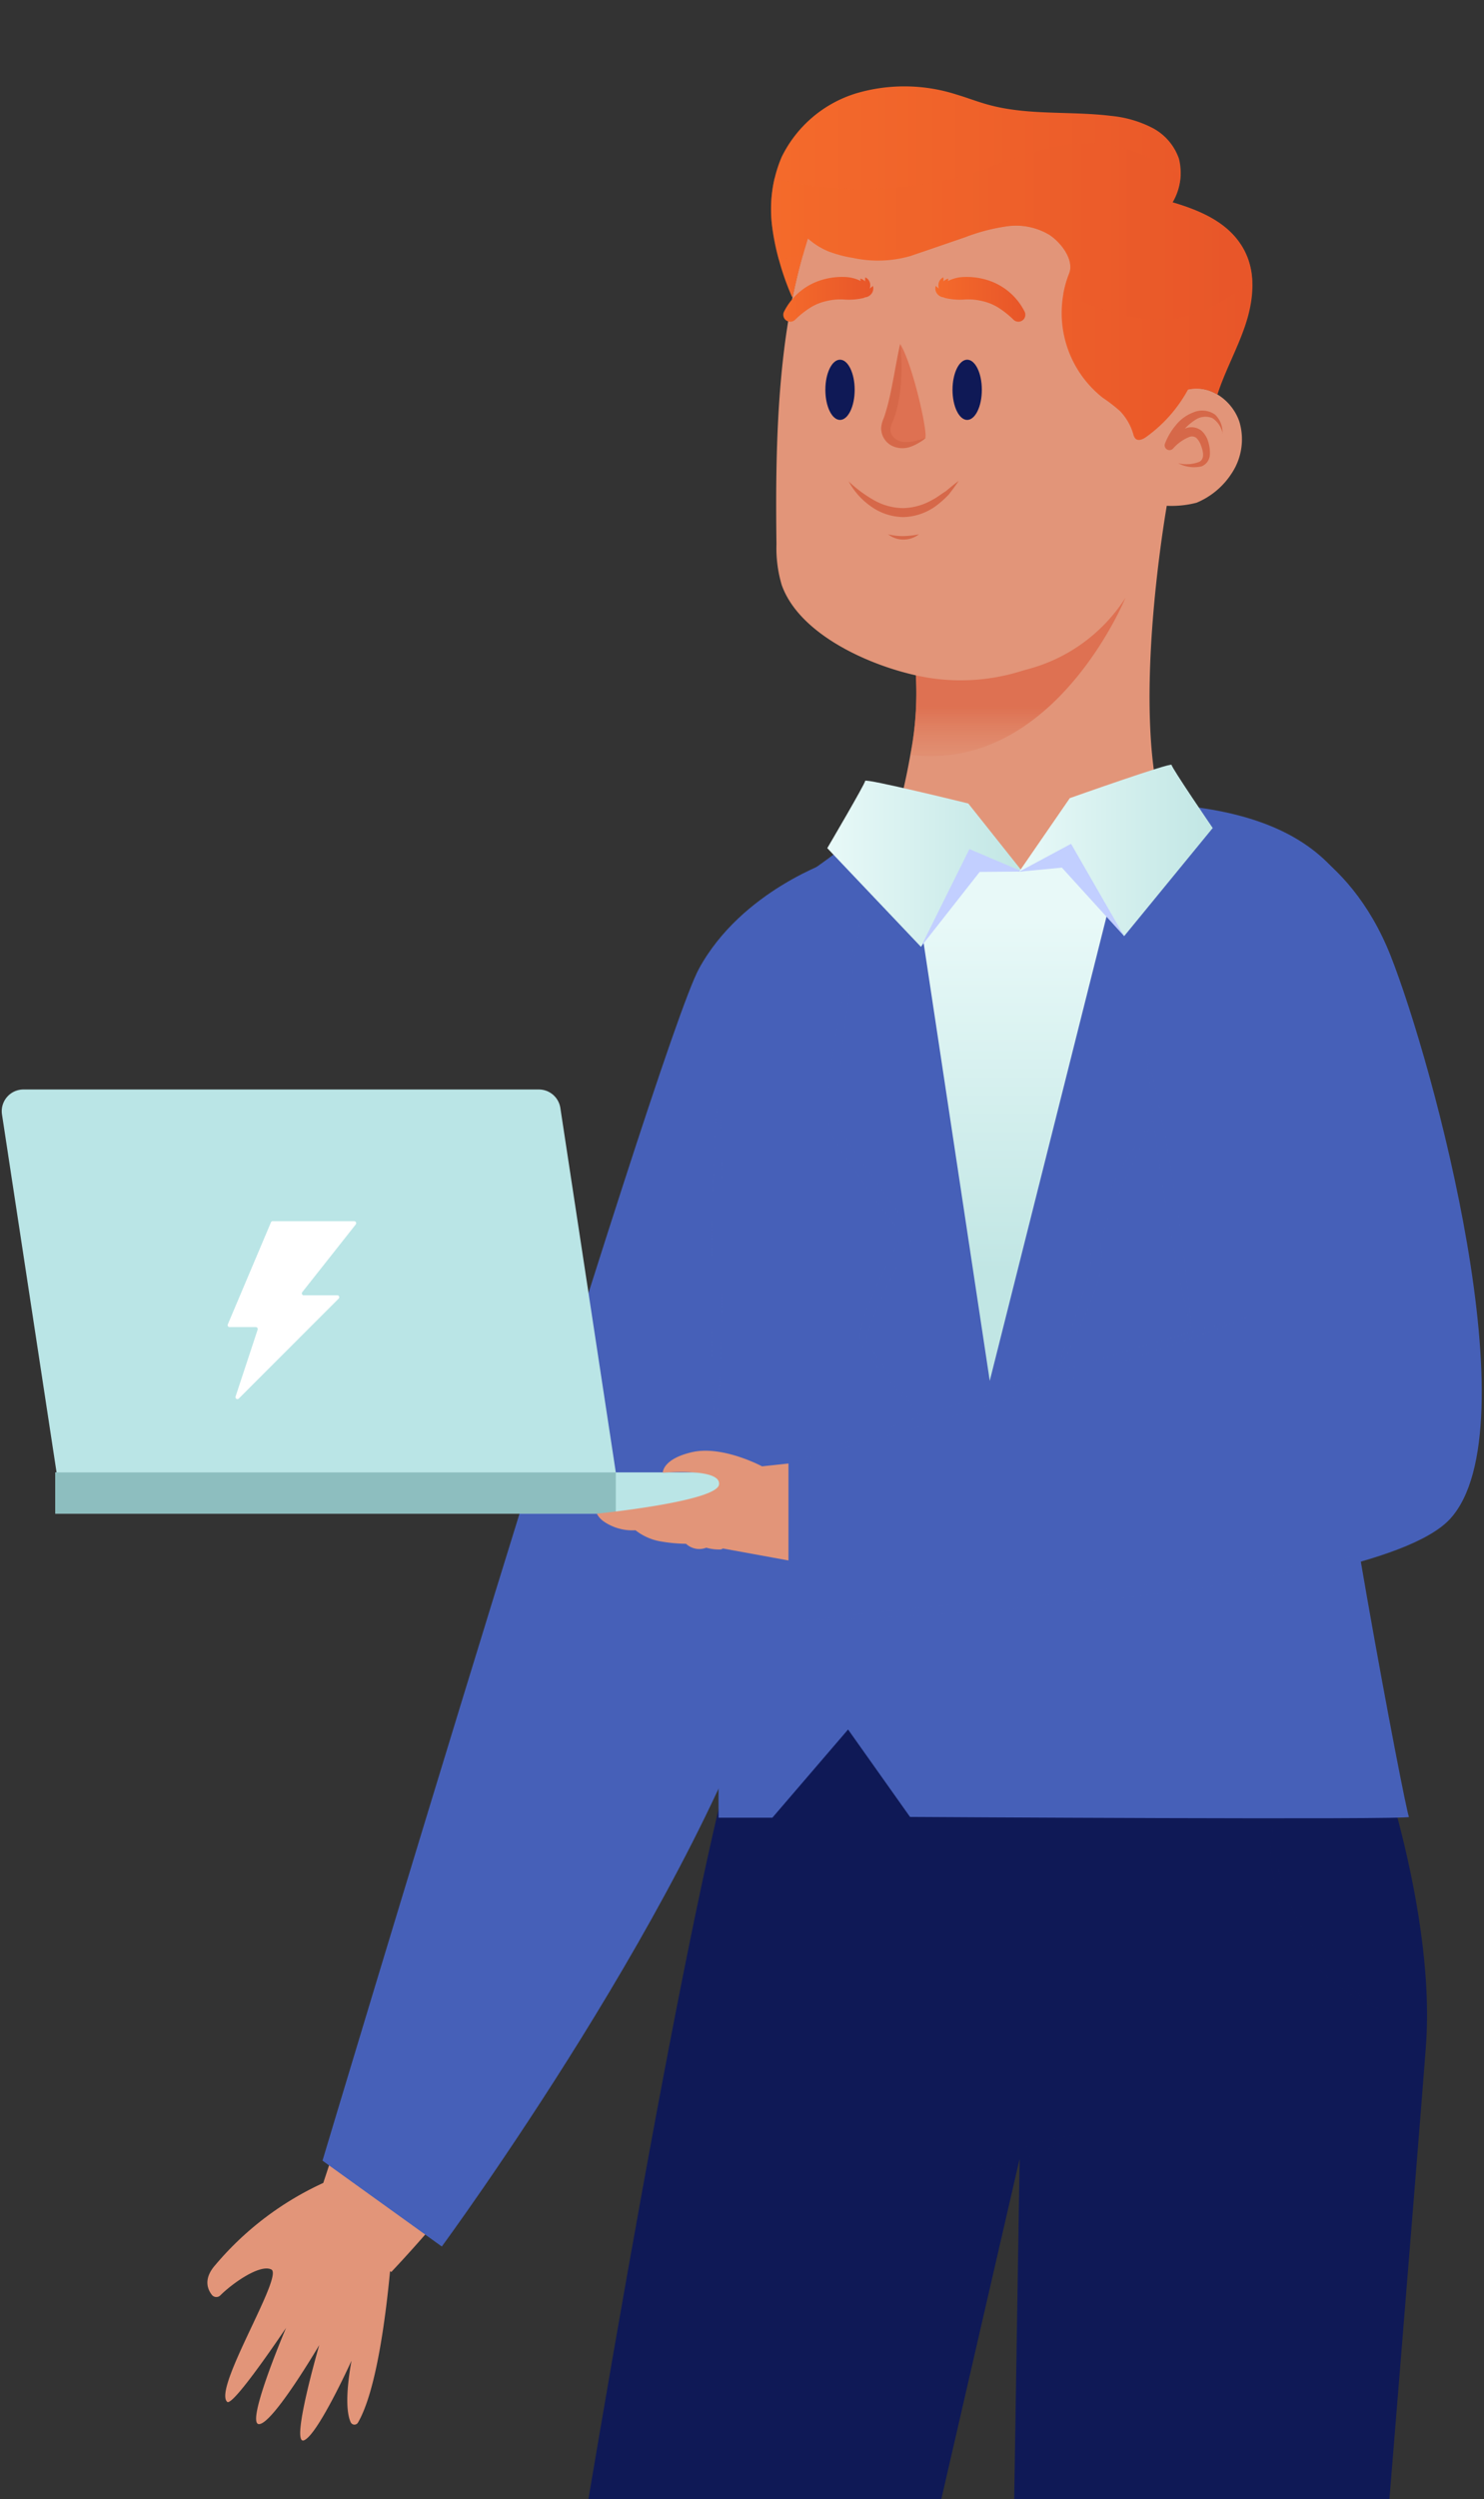 <svg xmlns="http://www.w3.org/2000/svg" xmlns:xlink="http://www.w3.org/1999/xlink" width="252" height="424" viewBox="0 0 252 424">
  <rect x="0" y="0" width="252" height="424" fill="#333333" stroke="none"/>
  <defs>
    <clipPath id="clip-path">
      <rect id="Rectángulo_401486" data-name="Rectángulo 401486" width="252" height="424" transform="translate(687.125 9905.465)" fill="#fff" stroke="#707070" stroke-width="1"/>
    </clipPath>
    <linearGradient id="linear-gradient" x1="-28.305" y1="1.141" x2="-28.305" y2="0.463" gradientUnits="objectBoundingBox">
      <stop offset="0.19" stop-color="#df8666" stop-opacity="0"/>
      <stop offset="0.76" stop-color="#de7152"/>
    </linearGradient>
    <linearGradient id="linear-gradient-2" x1="0.5" y1="0.157" x2="0.5" y2="0.799" gradientUnits="objectBoundingBox">
      <stop offset="0" stop-color="#e8f9f8"/>
      <stop offset="1" stop-color="#c1e6e4"/>
    </linearGradient>
    <linearGradient id="linear-gradient-3" x1="0" y1="0.499" x2="0.999" y2="0.499" xlink:href="#linear-gradient-2"/>
    <linearGradient id="linear-gradient-4" x1="0" y1="0.5" x2="1" y2="0.5" xlink:href="#linear-gradient-2"/>
    <linearGradient id="linear-gradient-5" x1="-145.139" y1="0.499" x2="-144.139" y2="0.499" xlink:href="#linear-gradient"/>
    <linearGradient id="linear-gradient-6" x1="-0.001" y1="0.501" x2="0.999" y2="0.501" gradientUnits="objectBoundingBox">
      <stop offset="0.02" stop-color="#f46a2b"/>
      <stop offset="0.98" stop-color="#e85629"/>
    </linearGradient>
    <linearGradient id="linear-gradient-7" x1="0.001" y1="0.501" x2="1.002" y2="0.501" xlink:href="#linear-gradient-6"/>
    <linearGradient id="linear-gradient-8" x1="0" y1="0.5" x2="1" y2="0.5" xlink:href="#linear-gradient-6"/>
    <linearGradient id="linear-gradient-9" x1="0" y1="0.499" x2="1" y2="0.499" xlink:href="#linear-gradient-6"/>
  </defs>
  <g id="Enmascarar_grupo_1098730" data-name="Enmascarar grupo 1098730" transform="translate(-687.125 -9905.465)" clip-path="url(#clip-path)">
    <g id="Grupo_1099583" data-name="Grupo 1099583" transform="translate(687.42 9920.114)">
      <g id="OBJECTS" transform="translate(0 0)">
        <g id="Grupo_1099582" data-name="Grupo 1099582">
          <g id="Grupo_1099558" data-name="Grupo 1099558" transform="translate(14.362 274.971)">
            <g id="Grupo_1099554" data-name="Grupo 1099554" transform="translate(111.985 345.305)">
              <path id="Trazado_874250" data-name="Trazado 874250" d="M105.347,328.52c-4.482-.57-8.944-1.215-13.407-1.88l.171,30.421h36.726s1.12-9.893,2.905-26.224C122.836,330.419,114.006,329.621,105.347,328.52Z" transform="translate(-43.693 -326.64)" fill="#e29579"/>
              <path id="Trazado_874251" data-name="Trazado 874251" d="M152.455,370.563c2.45-7.1,1.9-14.869.532-22.256-.38-2.051-.722-6.323-.722-6.38,0,0-3.247-.095-4.007.684s-1.215,1.8-1.956,2.621c-2.222,2.45-6.115,2.165-9.3,1.329a44.8,44.8,0,0,1-14.052-6.457c-2.146-1.481-4.614-3.247-7.1-2.488a6.116,6.116,0,0,0-3.437,3.437c-.7,1.519-1.1,3.152-1.842,4.652-2.089,4.2-6.551,6.589-10.748,8.7-1.728.873-3.456,1.747-5.2,2.62a32.177,32.177,0,0,1-7.064,2.905c-2.962.7-6.039.57-9.077.741s-6.191.741-8.6,2.583c-2.412,1.861-4.216,4.349-2.886,7.083l85.434.228Z" transform="translate(-66.533 -316.937)" fill="#4660b8"/>
            </g>
            <g id="Grupo_1099555" data-name="Grupo 1099555" transform="translate(0 319.574)">
              <path id="Trazado_874252" data-name="Trazado 874252" d="M40.832,313.09c-3.361,27.687-5.412,45.841-5.412,45.841l32.225,5.621L78.127,325.11Q59.242,319.841,40.832,313.09Z" transform="translate(17.484 -313.09)" fill="#da8c70"/>
              <path id="Trazado_874253" data-name="Trazado 874253" d="M90.6,371.379c4.045-6.323,5.355-14,5.754-21.5.114-2.089.779-6.323.8-6.38,0,0-3.133-.855-4.045-.285-.93.57-1.614,1.462-2.507,2.07-2.734,1.861-6.437.665-9.343-.912a45,45,0,0,1-12.134-9.59c-1.728-1.937-3.722-4.235-6.3-4.083a6.027,6.027,0,0,0-4.14,2.545c-1.044,1.31-1.823,2.81-2.886,4.083-3.019,3.589-7.919,4.861-12.5,5.925-1.88.437-3.779.892-5.659,1.329a32.948,32.948,0,0,1-7.539,1.158c-3.038,0-6-.874-9-1.424s-6.191-.741-8.963.494-5.127,3.228-4.463,6.21l82.965,20.357Z" transform="translate(-7.56 -297.263)" fill="#4660b8"/>
            </g>
            <g id="Grupo_1099557" data-name="Grupo 1099557" transform="translate(51.518)">
              <path id="Trazado_874254" data-name="Trazado 874254" d="M199.879,144.819s12.666,32.282,10.767,57.6-24.838,304.458-24.838,304.458l-48.746,1.9,4.6-287.368L76.144,505.923,34.69,493.732s42.1-286.513,59.494-345.76L199.9,144.8Z" transform="translate(-34.69 -144.8)" fill="#0f1956"/>
              <g id="Grupo_1099556" data-name="Grupo 1099556" transform="translate(98.726 20.433)" opacity="0.5">
                <path id="Trazado_874255" data-name="Trazado 874255" d="M113.749,155.56a39.364,39.364,0,0,0,18.477,30.953,29.066,29.066,0,0,1-18.458-30.953Z" transform="translate(-62.63 -155.56)" fill="#0f1956"/>
                <path id="Trazado_874256" data-name="Trazado 874256" d="M86.68,189.506a4.939,4.939,0,0,1,1.918-1.5c.7-.361,1.405-.722,2.127-1.025,1.424-.665,2.886-1.215,4.368-1.747a41.162,41.162,0,0,1,9.172-2.184,41.464,41.464,0,0,1-8.545,3.969c-1.481.494-2.981.968-4.5,1.348-.76.19-1.538.361-2.3.513a7.611,7.611,0,0,0-2.222.627Z" transform="translate(-86.68 -130.848)" fill="#0f1956"/>
              </g>
            </g>
          </g>
          <g id="Grupo_1099573" data-name="Grupo 1099573" transform="translate(0 70.264)">
            <g id="Grupo_1099559" data-name="Grupo 1099559" transform="translate(34.922 61.051)">
              <path id="Trazado_874257" data-name="Trazado 874257" d="M45.433,175.55c-3.133,9.552-5.7,17.28-7.368,22.332A52.611,52.611,0,0,0,19.722,211.82c-2.032,2.3-1.329,4.083-.589,5.032a.961.961,0,0,0,1.481.076c2.07-2.051,6.684-5.3,8.621-4.368,2.184,1.044-9.95,20.262-7.482,22.465.987.893,9.988-12.552,9.988-12.552S24.83,238.709,27.128,238.8c2.317.095,10.254-13.407,10.254-13.407s-4.956,17.034-2.6,16.16c2.355-.892,8.071-13.5,8.071-13.5-1.139,6.418-.684,9.191-.152,10.387a.7.7,0,0,0,1.272.076c3.019-5.222,4.633-17.28,5.431-25.655l.209.133c5.26-5.583,10.216-11.432,14.888-17.451-6.475-6.57-12.856-13.2-19.084-19.977Z" transform="translate(-18.387 26.498)" fill="#e29579"/>
              <path id="Trazado_874258" data-name="Trazado 874258" d="M115.4,69.15S99.891,74.22,92.618,87.513,28.68,289.751,28.68,289.751l20.262,14.565s44.3-60.14,56.646-102.543,9.818-132.6,9.818-132.6Z" transform="translate(-9.135 -69.15)" fill="#4660b8"/>
            </g>
            <g id="Grupo_1099566" data-name="Grupo 1099566" transform="translate(121.231)">
              <g id="Grupo_1099560" data-name="Grupo 1099560" transform="translate(5.149)">
                <path id="Trazado_874259" data-name="Trazado 874259" d="M78.437,118.142c15.173,8.792,32.643,14.755,50.341,12.172,15.647-2.279,29.927-9.115,43.068-18.116a25.168,25.168,0,0,0-7.121-12.875,22.568,22.568,0,0,0-14.755-5.868,31.846,31.846,0,0,1-12.457-2.791c-5.45-17.034-.133-49.145.57-53.228a3.507,3.507,0,0,0,.076-.437L94.085,61.781a11.509,11.509,0,0,1,1.329,4.861h0a54.086,54.086,0,0,1-.949,13.5c-.893,5.108-2.089,9.628-2.6,11.47-4.614,5.583-11.109,7.672-20.547,13.35a14.45,14.45,0,0,0-4.766,4.557c4.937,4.026,6.988,5.792,11.887,8.621Z" transform="translate(-66.55 -37)" fill="#e29579"/>
                <path id="Trazado_874260" data-name="Trazado 874260" d="M81.259,72.341c23.965,3.019,36.1-25.6,36.536-26.661a28.24,28.24,0,0,1-17.11,12.267,46.609,46.609,0,0,1-18.344.93.228.228,0,0,1-.152-.038,54,54,0,0,1-.949,13.483Z" transform="translate(-53.344 -29.197)" fill="url(#linear-gradient)"/>
              </g>
              <g id="Grupo_1099565" data-name="Grupo 1099565" transform="translate(0 44.827)">
                <path id="Trazado_874261" data-name="Trazado 874261" d="M92.933,65.439S80.59,76.111,72.994,79.681,63.613,95.234,63.86,99.26s.475,136.838.475,136.838h9.134l12.856-14.964,10.52,14.831s85.282.532,84.731,0c-.532-.532-14-71.438-13.293-81.294s11.033-57.8,7.6-66.463-7.6-22.427-36.441-24.1L115.36,75.58,92.914,65.42Z" transform="translate(-63.839 -57.456)" fill="#4660b8"/>
                <g id="Grupo_1099564" data-name="Grupo 1099564" transform="translate(18.954)">
                  <path id="Trazado_874262" data-name="Trazado 874262" d="M81.85,77.9l12.343,81.655,22.787-90.523-17.793,4.14L83.122,66.81Z" transform="translate(-66.601 -55.029)" fill="url(#linear-gradient-2)"/>
                  <g id="Grupo_1099563" data-name="Grupo 1099563">
                    <g id="Grupo_1099561" data-name="Grupo 1099561" transform="translate(0 2.705)">
                      <path id="Trazado_874263" data-name="Trazado 874263" d="M106.957,77.449,97.766,65.9s-17.527-4.311-17.508-3.836c0,.475-6.437,11.413-6.437,11.413L89.733,90.229,98.3,75.7l8.678,1.766Z" transform="translate(-73.82 -62.031)" fill="url(#linear-gradient-3)"/>
                      <path id="Trazado_874264" data-name="Trazado 874264" d="M99.423,71.957l-9-3.817L82.2,84.7l9.969-12.685Z" transform="translate(-66.287 -56.539)" fill="#c2cfff"/>
                    </g>
                    <g id="Grupo_1099562" data-name="Grupo 1099562" transform="translate(32.586)">
                      <path id="Trazado_874265" data-name="Trazado 874265" d="M90.98,78.748l8.6-12.476s17.261-6.115,17.28-5.64c0,.475,6.988,10.71,6.988,10.71l-15.04,18.344-9.248-13.6L91,78.748Z" transform="translate(-90.98 -60.606)" fill="url(#linear-gradient-4)"/>
                      <path id="Trazado_874266" data-name="Trazado 874266" d="M90.98,72.4l8.811-4.728,9.02,15.666L98.234,71.715Z" transform="translate(-90.98 -54.256)" fill="#c2cfff"/>
                    </g>
                  </g>
                </g>
              </g>
            </g>
            <g id="Grupo_1099572" data-name="Grupo 1099572" transform="translate(0 55.354)">
              <g id="Grupo_1099568" data-name="Grupo 1099568" transform="translate(0 44.568)">
                <rect id="Rectángulo_401379" data-name="Rectángulo 401379" width="149.257" height="6.988" transform="translate(9.082 64.963)" fill="#bae5e6"/>
                <rect id="Rectángulo_401380" data-name="Rectángulo 401380" width="95.194" height="6.988" transform="translate(9.082 64.963)" fill="#8dbebf"/>
                <g id="Grupo_1099567" data-name="Grupo 1099567">
                  <path id="Trazado_874267" data-name="Trazado 874267" d="M104.274,154.583H9.307L.04,93.855A3.684,3.684,0,0,1,3.686,89.62H91.209a3.694,3.694,0,0,1,3.646,3.133Z" transform="translate(0.003 -89.62)" fill="#bae5e6"/>
                  <path id="Trazado_874268" data-name="Trazado 874268" d="M27.837,101.4H41.7a.334.334,0,0,1,.266.532l-9.1,11.508a.334.334,0,0,0,.266.532h5.7a.323.323,0,0,1,.228.551L22.1,131.478a.333.333,0,0,1-.551-.342L25.293,119.8a.333.333,0,0,0-.3-.437H20.526a.332.332,0,0,1-.3-.456l7.33-17.318a.357.357,0,0,1,.3-.209Z" transform="translate(18.16 -79.048)" fill="#fff"/>
                </g>
              </g>
              <g id="Grupo_1099571" data-name="Grupo 1099571" transform="translate(101.048)">
                <path id="Trazado_874269" data-name="Trazado 874269" d="M94.037,141.786c.456-3.19.949-6.361,1.481-9.533.513-3.152,1.044-6.285,1.614-9.419l-15.856,1.709s-6.684-3.589-11.868-2.412c-5.07,1.158-4.994,3.494-4.994,3.494s9.969-.874,9.552,2.013-20.755,4.937-20.755,4.937a3.917,3.917,0,0,0,1.139,1.291,8.55,8.55,0,0,0,5.431,1.519,9.539,9.539,0,0,0,4.083,1.861,27.576,27.576,0,0,0,4.5.437,3.3,3.3,0,0,0,3.437.665,7.755,7.755,0,0,0,2.279.3.749.749,0,0,0,.532-.171l16.654,3.038,2.734.285Z" transform="translate(-53.21 -16.038)" fill="#e29579"/>
                <g id="Grupo_1099570" data-name="Grupo 1099570" transform="translate(19.489)">
                  <path id="Trazado_874270" data-name="Trazado 874270" d="M151.378,66.15s13.919,3.475,21.211,21.838c7.273,18.363,24.06,80.382,10.121,95.574S70.35,202.229,70.35,202.229V173.118l69.634-19.939L128.914,97.16l22.465-31.01Z" transform="translate(-57.291 -66.15)" fill="#4660b8"/>
                  <g id="Grupo_1099569" data-name="Grupo 1099569" transform="translate(0 15.021)" opacity="0.5">
                    <path id="Trazado_874271" data-name="Trazado 874271" d="M71.1,134.487c6.323-2.431,12.723-4.671,19.122-6.855,6.4-2.222,12.837-4.311,19.274-6.38,6.456-2.032,12.913-4.064,19.407-5.963l9.761-2.829c3.266-.873,6.532-1.823,9.818-2.64-3.152,1.234-6.361,2.355-9.533,3.532l-9.59,3.342c-6.4,2.222-12.837,4.311-19.274,6.38-6.456,2.032-12.913,4.064-19.407,5.963-6.494,1.918-13.008,3.8-19.559,5.488Z" transform="translate(-56.617 -41.914)" fill="#4660b8"/>
                    <path id="Trazado_874272" data-name="Trazado 874272" d="M102.35,86.06c1.025,3.893,1.842,7.824,2.621,11.754.8,3.931,1.462,7.881,2.127,11.83.608,3.969,1.215,7.919,1.69,11.906l.684,5.982c.152,1.994.38,3.988.494,6-.532-1.937-.93-3.912-1.405-5.868l-1.215-5.887c-.8-3.931-1.462-7.881-2.108-11.83-.608-3.969-1.215-7.919-1.671-11.906-.475-3.988-.931-7.957-1.177-11.982Z" transform="translate(-28.524 -63.273)" fill="#4660b8"/>
                    <path id="Trazado_874273" data-name="Trazado 874273" d="M71.618,142.238c7.8-.911,15.628-1.709,23.433-2.507l23.433-2.374c7.824-.722,15.609-1.614,23.4-2.507,3.893-.456,7.786-.931,11.66-1.519,3.893-.513,7.748-1.215,11.584-2.032-7.5,2.45-15.306,3.741-23.053,4.994-7.786,1.177-15.59,2.051-23.414,2.943-7.824.7-15.647,1.424-23.509,1.937-7.843.494-15.685.911-23.566,1.063Z" transform="translate(-56.185 -22.604)" fill="#4660b8"/>
                    <path id="Trazado_874274" data-name="Trazado 874274" d="M79.512,74.06c-.741,4.823-1.481,9.647-2.146,14.451-.7,4.823-1.272,9.647-1.633,14.47-.057,1.2-.171,2.412-.133,3.589a13.16,13.16,0,0,0,.076,1.747l.076.855c.038.266.133.475.19.722a16.206,16.206,0,0,0,1.69,3.019c.646,1.006,1.348,2.013,2.032,3,2.829,3.931,5.659,7.9,8.621,11.755a.9.9,0,0,1,.076.968c-1.481,2.621-2.905,5.317-4.235,8.014a48.631,48.631,0,0,0-3.513,8.241c-.133.7-.323,1.386,0,1.766.38.608.817,1.234,1.253,1.861l2.659,3.684,5.431,7.33c-2.051-2.26-4.026-4.557-6-6.893-.987-1.158-1.975-2.317-2.905-3.532-.475-.608-.93-1.2-1.386-1.861L79.493,147a3.863,3.863,0,0,1-.171-.418,3.218,3.218,0,0,1-.076-.722,6.468,6.468,0,0,1,.152-1.253,47.983,47.983,0,0,1,3.247-8.678c1.31-2.772,2.7-5.469,4.159-8.165l.076.949c-3-3.874-6.02-7.71-8.754-11.773-.684-1.006-1.367-2.032-2.032-3.076a16.759,16.759,0,0,1-1.8-3.38,7.664,7.664,0,0,1-.266-1.044l-.076-.968a15.977,15.977,0,0,1-.057-1.9c0-1.253.114-2.488.19-3.722.456-4.9,1.348-9.7,2.222-14.508q1.4-7.178,3.19-14.28Z" transform="translate(-54.11 -74.06)" fill="#4660b8"/>
                    <path id="Trazado_874275" data-name="Trazado 874275" d="M94.1,136.211l2.013-5.64c.684-1.861,1.386-3.741,1.994-5.621.589-1.88,1.253-3.76,1.728-5.64a21.946,21.946,0,0,0,.551-2.791,4.234,4.234,0,0,0-.038-1.139,1.711,1.711,0,0,0-.057-.285,2.434,2.434,0,0,1-.133-.57,3.961,3.961,0,0,1,0-.949,23.727,23.727,0,0,1,1.937-5.944c.855-1.842,1.728-3.646,2.716-5.393a100.33,100.33,0,0,1,6.361-10.178L106.12,102.9c-.8,1.823-1.652,3.608-2.374,5.431a23.388,23.388,0,0,0-1.709,5.412,1.776,1.776,0,0,0,0,.551l.133.589a5.61,5.61,0,0,1,.076,1.842,22.045,22.045,0,0,1-.665,3.076,51.975,51.975,0,0,1-2.108,5.678A92.749,92.749,0,0,1,94.1,136.211Z" transform="translate(-35.941 -57.879)" fill="#4660b8"/>
                    <path id="Trazado_874276" data-name="Trazado 874276" d="M64.189,150.3c-.361-5.108-.494-10.216-.608-15.325-.133-5.108-.114-10.216-.095-15.305.057-5.108.133-10.2.342-15.306l.323-7.653c.171-2.545.285-5.108.532-7.653.19,2.545.266,5.108.4,7.653l.209,7.653c.133,5.108.114,10.216.095,15.306-.057,5.108-.133,10.2-.342,15.305-.19,5.108-.418,10.2-.855,15.306Z" transform="translate(-63.473 -60.576)" fill="#4660b8"/>
                  </g>
                </g>
              </g>
            </g>
          </g>
          <g id="Grupo_1099581" data-name="Grupo 1099581" transform="translate(130.647)">
            <g id="Grupo_1099579" data-name="Grupo 1099579" transform="translate(0.869 7.817)">
              <path id="Trazado_874277" data-name="Trazado 874277" d="M76.025,18.177c5.754-14.793,32.89-20.566,51.8-4.121,8.792,7.634,10.653,21.5,10.121,34.124a6.914,6.914,0,0,1,1.12-.456c3.855-.968,7.71,1.937,8.868,5.564a10.428,10.428,0,0,1-1.348,8.678,13.035,13.035,0,0,1-5.963,4.975,17,17,0,0,1-5.127.513,38.054,38.054,0,0,1-12.609,21.439,34.543,34.543,0,0,1-29.377,7.444c-8.184-1.69-20.3-6.95-23.319-15.438a21.85,21.85,0,0,1-.893-6.95c-.228-17.907.114-38.852,6.7-55.791Z" transform="translate(-69.255 -4.115)" fill="#e29579"/>
              <g id="Grupo_1099578" data-name="Grupo 1099578" transform="translate(1.206 24.52)">
                <g id="Grupo_1099574" data-name="Grupo 1099574" transform="translate(7.14 14.038)">
                  <path id="Trazado_874278" data-name="Trazado 874278" d="M78.625,29.528c0,2.829-1.12,5.108-2.488,5.108s-2.488-2.279-2.488-5.108,1.12-5.108,2.488-5.108S78.625,26.7,78.625,29.528Z" transform="translate(-73.65 -24.42)" fill="#0f1956"/>
                  <path id="Trazado_874279" data-name="Trazado 874279" d="M85.02,29.528c0,2.829,1.12,5.108,2.488,5.108S90,32.358,90,29.528s-1.12-5.108-2.488-5.108S85.02,26.7,85.02,29.528Z" transform="translate(-63.429 -24.42)" fill="#0f1956"/>
                </g>
                <g id="Grupo_1099575" data-name="Grupo 1099575" transform="translate(11.033 34.604)">
                  <path id="Trazado_874280" data-name="Trazado 874280" d="M75.719,35.25a12.282,12.282,0,0,0,3.76,4.273,9.653,9.653,0,0,0,5.583,1.861,9.785,9.785,0,0,0,5.564-1.918,17.189,17.189,0,0,0,2.146-1.918c.589-.76,1.158-1.519,1.671-2.3-.779.57-1.481,1.158-2.184,1.747-.779.475-1.481,1.063-2.279,1.462a10.393,10.393,0,0,1-4.937,1.405,10.212,10.212,0,0,1-4.956-1.329A21.581,21.581,0,0,1,75.7,35.269Z" transform="translate(-75.7 -35.25)" fill="#d66849"/>
                  <path id="Trazado_874281" data-name="Trazado 874281" d="M79.26,40.02a4.168,4.168,0,0,0,2.621.893A4.284,4.284,0,0,0,84.5,40.02a14.427,14.427,0,0,1-2.621.3A10.489,10.489,0,0,1,79.26,40.02Z" transform="translate(-72.5 -30.962)" fill="#d66849"/>
                </g>
                <g id="Grupo_1099576" data-name="Grupo 1099576" transform="translate(16.613 11.342)">
                  <path id="Trazado_874282" data-name="Trazado 874282" d="M81.533,23.457a12.688,12.688,0,0,1-.418,5.488c-.513,1.576-1.044,3.152-1.557,4.728a11.656,11.656,0,0,0-.589,2.3,4.055,4.055,0,0,0,.323,2.336,2.63,2.63,0,0,0,.494.684,3.44,3.44,0,0,0,1.785,1.158c.665.133,1.2.532,1.728-.019,0,0,2.089-.361,2.564-1.2S83.736,26.419,81.609,23.02l-.076.475Z" transform="translate(-78.378 -22.982)" fill="url(#linear-gradient-5)"/>
                  <path id="Trazado_874283" data-name="Trazado 874283" d="M81.87,23c-.437,1.918-.76,3.836-1.12,5.735-.361,1.88-.722,3.779-1.253,5.564-.133.456-.266.893-.418,1.31a4.82,4.82,0,0,0-.437,1.652,3.335,3.335,0,0,0,1.785,3.019,4.062,4.062,0,0,0,3.247.171,8.185,8.185,0,0,0,2.583-1.538c-1.785.665-3.874,1.2-5.146.247a2.013,2.013,0,0,1-.892-1.823A3.936,3.936,0,0,1,80.6,36.2c.19-.475.361-.949.513-1.443a26.05,26.05,0,0,0,.93-5.868A30.535,30.535,0,0,0,81.851,23Z" transform="translate(-78.639 -23)" fill="#d66849"/>
                </g>
                <path id="Trazado_874284" data-name="Trazado 874284" d="M113.809,32.862a4.1,4.1,0,0,0-1.272-3.228,3.82,3.82,0,0,0-3.684-.361,6.918,6.918,0,0,0-2.962,2.165,10.889,10.889,0,0,0-1.842,3.114.819.819,0,0,0,1.348.874l.057-.057a7.261,7.261,0,0,1,2.734-1.937,1.232,1.232,0,0,1,1.139.133,3.074,3.074,0,0,1,.817,1.272c.418,1.063.665,2.317-.247,2.81a6.009,6.009,0,0,1-3.608.247,5.727,5.727,0,0,0,3.969.532,2.247,2.247,0,0,0,1.405-1.861,5.849,5.849,0,0,0-.228-2.165,4.086,4.086,0,0,0-1.158-1.994,2.734,2.734,0,0,0-2.488-.513,7.724,7.724,0,0,0-3.551,2.393l1.386.817a8.685,8.685,0,0,1,3.741-4.671,3.063,3.063,0,0,1,2.772-.171,4.132,4.132,0,0,1,1.709,2.6Z" transform="translate(-39.237 -6.291)" fill="#d66849"/>
                <g id="Grupo_1099577" data-name="Grupo 1099577">
                  <path id="Trazado_874285" data-name="Trazado 874285" d="M83.539,18.552c.228.171.4.323.551.456a1.973,1.973,0,0,1-.076-.741,1.457,1.457,0,0,1,.836-1.177,4.722,4.722,0,0,1,.038.7,1.426,1.426,0,0,1,.817-.475c-.019.152-.057.266-.076.4a6.425,6.425,0,0,1,2.772-.684,11.843,11.843,0,0,1,4.121.589,10.553,10.553,0,0,1,6.1,5.241,1.182,1.182,0,0,1-.456,1.614,1.2,1.2,0,0,1-1.386-.171l-.095-.095a15.485,15.485,0,0,0-2.469-1.956,8.658,8.658,0,0,0-2.715-1.12,10.14,10.14,0,0,0-2.943-.285,11.259,11.259,0,0,1-3.152-.19l-.323-.076-.19-.095a1.534,1.534,0,0,1-1.044-.551,1.464,1.464,0,0,1-.285-1.424Z" transform="translate(-57.675 -17.027)" fill="url(#linear-gradient-6)"/>
                  <path id="Trazado_874286" data-name="Trazado 874286" d="M85.12,18.552c-.228.171-.4.323-.551.456a1.974,1.974,0,0,0,.076-.741,1.457,1.457,0,0,0-.836-1.177,4.723,4.723,0,0,0-.038.7,1.425,1.425,0,0,0-.817-.475c.019.152.057.266.076.4a6.425,6.425,0,0,0-2.772-.684,11.843,11.843,0,0,0-4.121.589,10.553,10.553,0,0,0-6.1,5.241,1.182,1.182,0,0,0,.456,1.614,1.2,1.2,0,0,0,1.386-.171l.095-.095a15.485,15.485,0,0,1,2.469-1.956,8.658,8.658,0,0,1,2.715-1.12,10.14,10.14,0,0,1,2.943-.285,11.259,11.259,0,0,0,3.152-.19l.323-.076.19-.095a1.534,1.534,0,0,0,1.044-.551,1.464,1.464,0,0,0,.285-1.424Z" transform="translate(-69.89 -17.027)" fill="url(#linear-gradient-7)"/>
                </g>
              </g>
            </g>
            <g id="Grupo_1099580" data-name="Grupo 1099580">
              <path id="Trazado_874287" data-name="Trazado 874287" d="M149.2,27.916c-2.393-4.633-7.216-6.76-12.229-8.241a9.82,9.82,0,0,0,1.082-7.387,9.344,9.344,0,0,0-4.633-5.3,19.323,19.323,0,0,0-6.893-1.975c-6.931-.855-14.071-.038-20.793-1.88-1.842-.494-3.627-1.2-5.469-1.747A28.938,28.938,0,0,0,83.323,1.16,20.89,20.89,0,0,0,70.581,11.984a22.516,22.516,0,0,0-1.576,12A44.7,44.7,0,0,0,72.347,35.74a.275.275,0,0,1,.133-.038,90.91,90.91,0,0,1,2.564-9.894,12.406,12.406,0,0,0,3.418,2.165,20.7,20.7,0,0,0,4.254,1.139,20.031,20.031,0,0,0,9.723-.323c3.1-1.063,6.21-2.127,9.3-3.19a32.306,32.306,0,0,1,7.159-1.861,11.045,11.045,0,0,1,7.121,1.443c2.07,1.348,4.311,4.349,3.361,6.627a18.306,18.306,0,0,0,5.754,21.04,26.071,26.071,0,0,1,2.924,2.26,9.473,9.473,0,0,1,2.241,3.912,1.6,1.6,0,0,0,.38.76c.494.437,1.253.095,1.785-.285a23.969,23.969,0,0,0,7.121-8.052,6.726,6.726,0,0,1,4.994.855c1.272-3.95,3.323-7.634,4.671-11.584,1.424-4.14,1.975-8.868-.038-12.761Z" transform="translate(-68.791 0.002)" fill="url(#linear-gradient-8)"/>
              <path id="Trazado_874288" data-name="Trazado 874288" d="M70.132,24.828c1.348-.266,2.715-.513,4.083-.722.266-.968.532-1.937.836-2.886a12.407,12.407,0,0,0,3.418,2.165,2.935,2.935,0,0,0,.437.133,84.714,84.714,0,0,1,15.666-.038c2.393-.817,4.785-1.652,7.178-2.469a32.305,32.305,0,0,1,7.159-1.861,11.045,11.045,0,0,1,7.121,1.443c2.07,1.348,4.311,4.349,3.361,6.627a15.844,15.844,0,0,0-.968,3.361c8.583,3.741,17,6.836,26.167,1.766a61.015,61.015,0,0,0,5.906-3.76,12.12,12.12,0,0,0-1.291-5.222c-2.393-4.633-7.216-6.76-12.229-8.241a11.207,11.207,0,0,0,1.386-4.652c-5.488-3.4-11.128-6.058-18.572-5.241-7.349.817-14.489,4.8-21.781,6.229a67.506,67.506,0,0,1-20.49,1.082,58.828,58.828,0,0,1-8.146-1.5,24.439,24.439,0,0,0-.38,8.393,34.648,34.648,0,0,0,1.12,5.412Z" transform="translate(-68.797 4.571)" opacity="0.5" fill="url(#linear-gradient-9)"/>
            </g>
          </g>
        </g>
      </g>
    </g>
  </g>
</svg>
